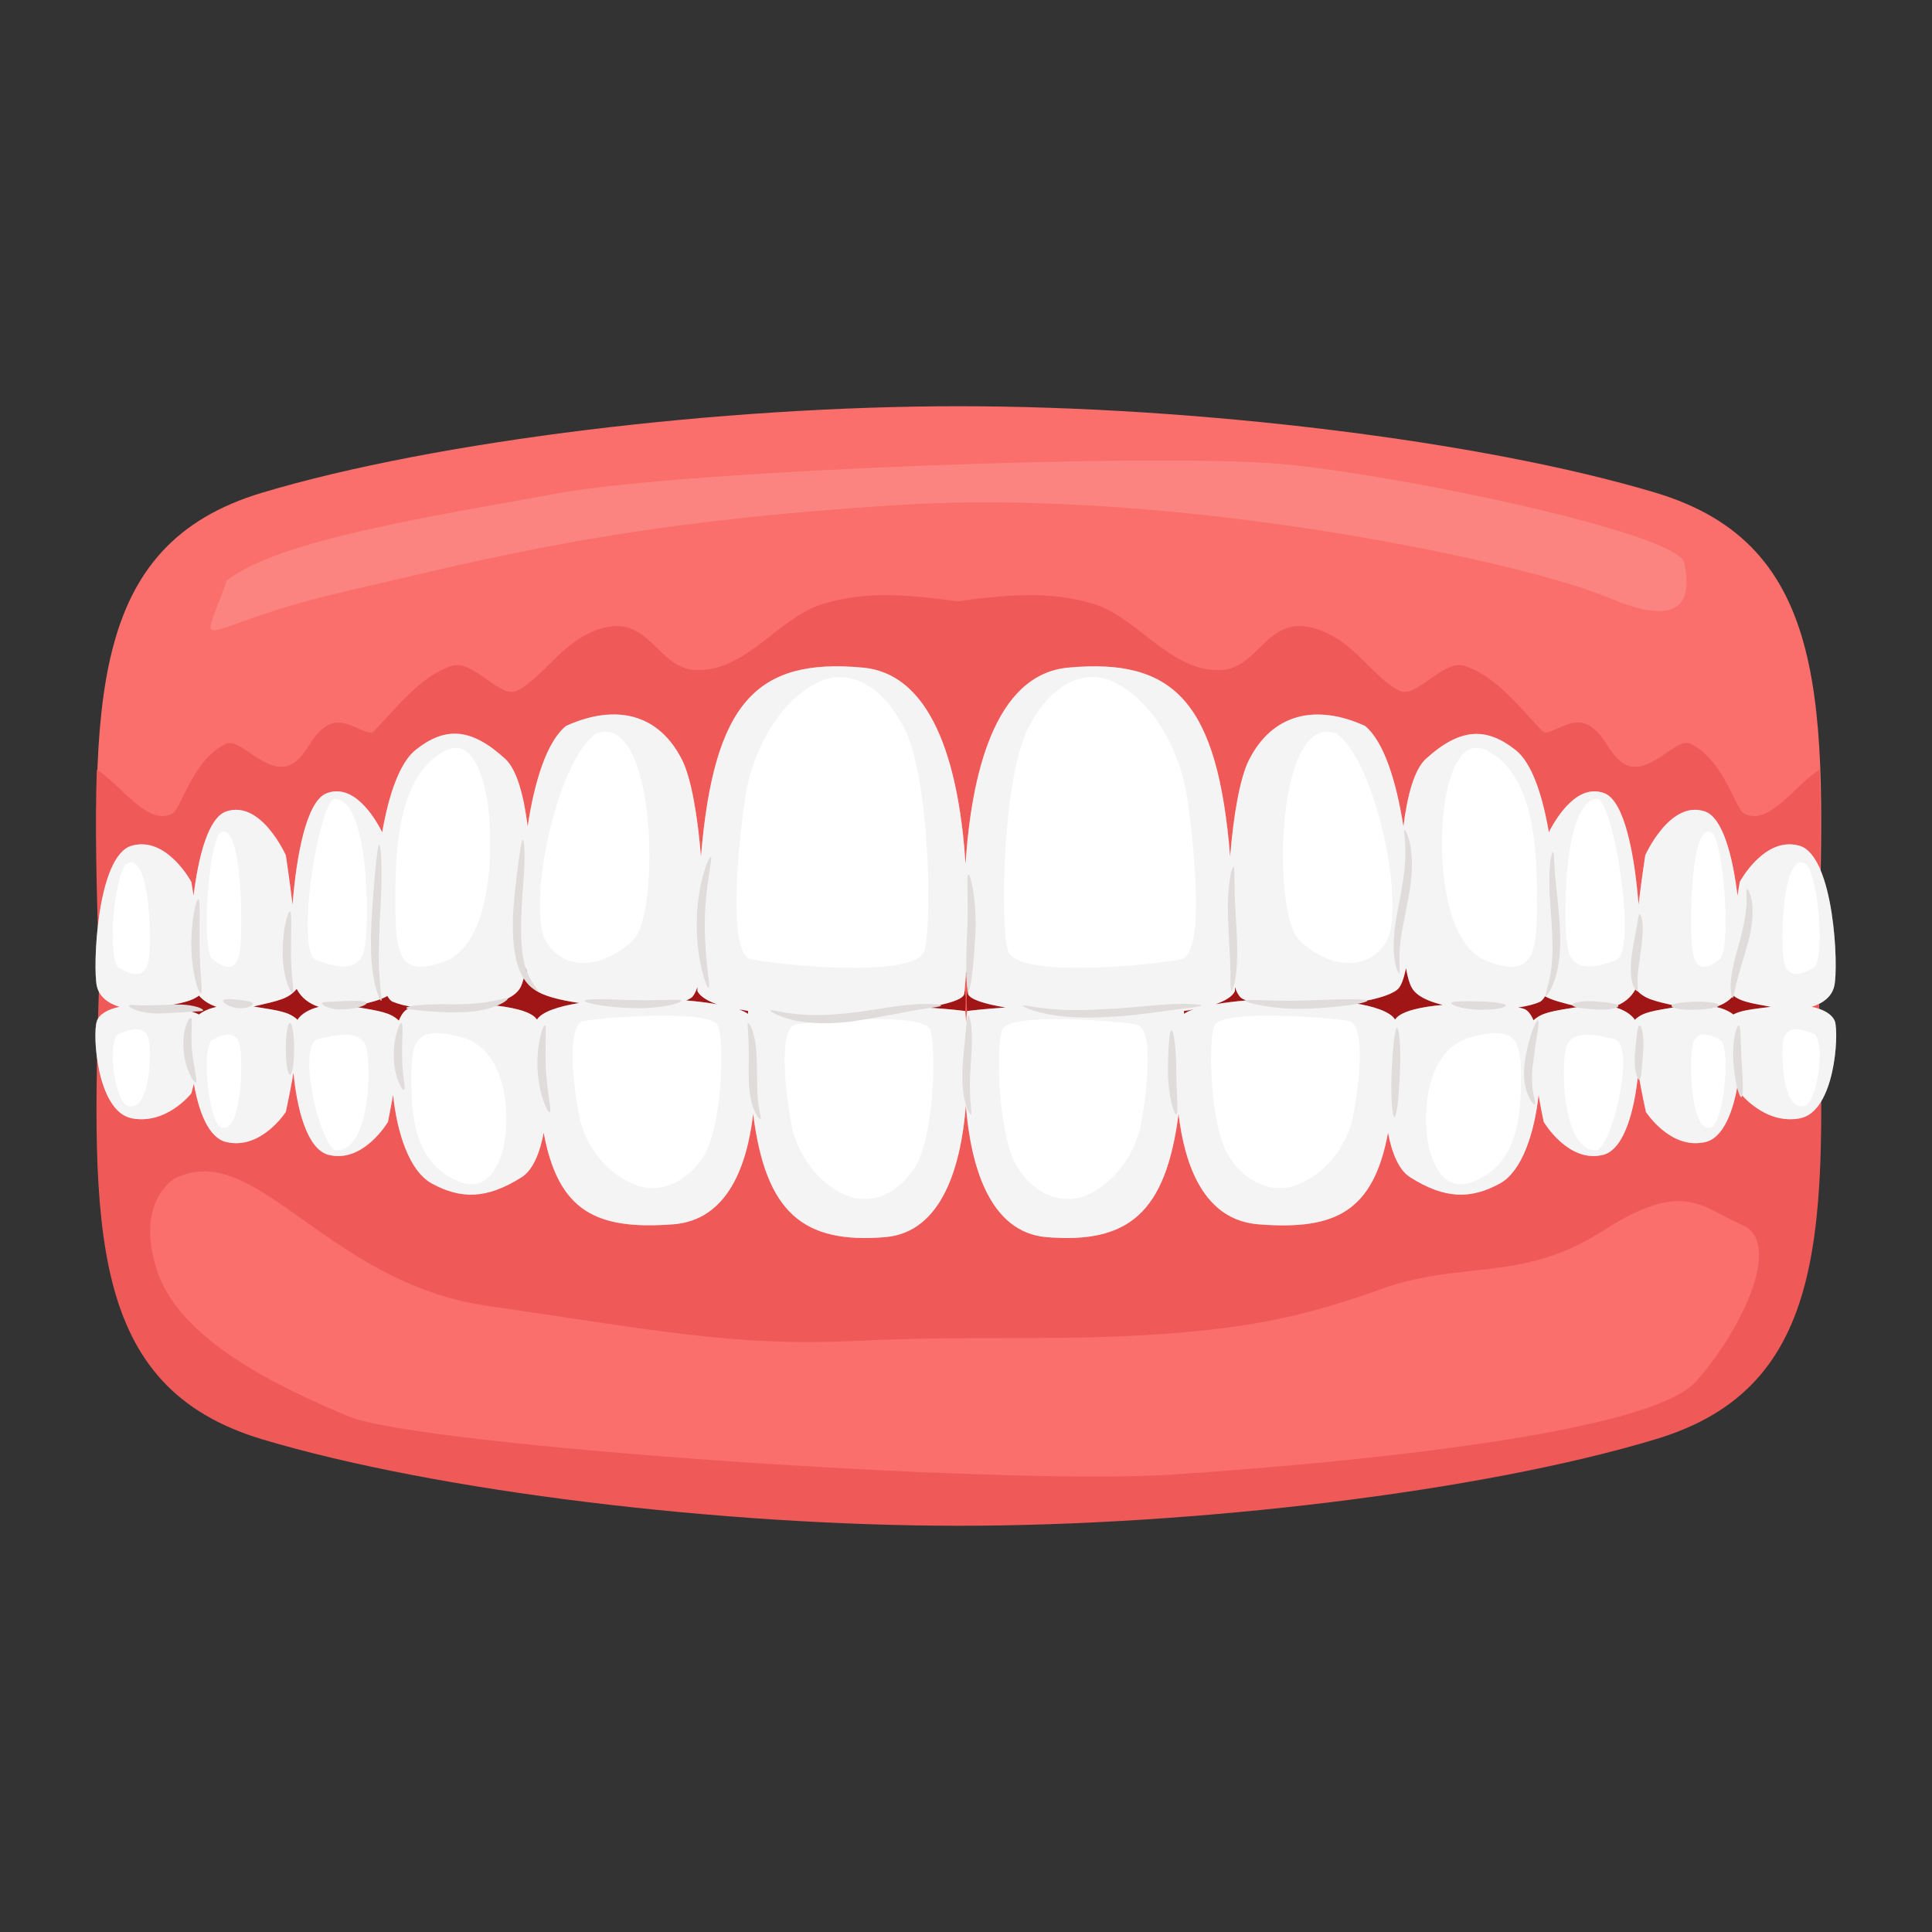 <?xml version="1.0" encoding="utf-8"?>
<!-- Generator: Adobe Illustrator 28.0.0, SVG Export Plug-In . SVG Version: 6.00 Build 0)  -->
<svg version="1.1" id="OBJECTS" xmlns="http://www.w3.org/2000/svg" xmlns:xlink="http://www.w3.org/1999/xlink" x="0px" y="0px"
	 width="500px" height="500px" viewBox="0 0 500 500" enable-background="new 0 0 500 500" xml:space="preserve">
<rect x="0" y="0" width="500" height="500" fill="#333333" stroke="none"/>
<g id="g391" transform="matrix(0.829,0,0,0.829,-110.071,40.385)">
	<path id="path389" fill="#EF5A58" d="M432.1,427.6c-73.8,0-163.1-10.7-217.5-27c-54.4-16.3-53.3-65.8-50.8-145.1h268.3h268.3
		c2.6,79.3,3.6,128.8-50.8,145.1C595.2,417,505.9,427.6,432.1,427.6L432.1,427.6z"/>
	<path id="path385" fill="#FA6F6B" d="M432.1,78.1c-73.8,0-163.1,10.7-217.5,27c-54.4,16.3-53.3,65.8-50.8,145.1h268.3h268.3
		c2.6-79.3,3.6-128.8-50.8-145.1C595.2,88.8,505.9,78.1,432.1,78.1L432.1,78.1z"/>
	<path id="path388" fill="#EF5A58" d="M408.2,137.1c-6.5,0.1-12.9,0.9-19.1,2.9c-13.5,4.5-23.2,20.5-38.5,20.5
		c-12.9,0-14.8-18.1-30.8-12.8c-11.8,3.9-17.1,14.9-25.6,19.2c-5.4,2.7-13.7-10-20.5-7.7c-10.2,3.4-17.4,13.6-24.4,20.5
		c-1.6,1.6-8.1-4.1-12.8-2.6c-6.4,2.1-7.5,10.2-12.8,12.8c-7.8,3.9-15.9-8.7-20.5-6.4c-10.5,5.2-13.8,20.4-16.7,21.8
		c-7.9,3.9-15.8-9-23.5-13.7c-0.6,17.2-0.1,36.7,0.6,58.5h268.3h268.3c0.7-21.8,1.2-41.3,0.6-58.5c-7.7,4.7-15.6,17.7-23.5,13.7
		c-2.8-1.4-6.2-16.5-16.7-21.8c-4.6-2.3-12.7,10.3-20.5,6.4c-5.3-2.7-6.4-10.7-12.8-12.8c-4.7-1.6-11.2,4.1-12.8,2.6
		c-6.9-6.9-14.2-17.1-24.4-20.5c-6.8-2.3-15.1,10.4-20.5,7.7c-8.5-4.3-13.8-15.3-25.6-19.2c-16-5.3-17.9,12.8-30.8,12.8
		c-15.3,0-25-16-38.5-20.5c-6.1-2-12.6-2.8-19.1-2.9c-8-0.1-16,0.8-23.9,1.9C424.2,138,416.2,137,408.2,137.1L408.2,137.1z"/>
	<path id="path359" fill="#A01515" d="M174.4,266.8c0,0,4.5-5.4,10.9-6.8s183.1-20.8,225.2-7.2c19.9,2.3,23.1,5.4,23.6,8.6
		c0.5,3.2-0.5,10.9-0.5,10.9S196.1,280.4,174.4,266.8L174.4,266.8z"/>
	<path id="path360" fill="#A01515" d="M694.4,266.8c0,0-4.5-5.4-10.9-6.8s-183.1-20.8-225.2-7.2c-19.9,2.3-23.1,5.4-23.6,8.6
		c-0.5,3.2,0.5,10.9,0.5,10.9S672.6,280.4,694.4,266.8L694.4,266.8z"/>
	<path id="path390" fill="#FA6F6B" d="M187.3,319.2c0,0-12.7,7.2-5.4,29c7.3,21.7,38.1,36.2,59.8,45.3c21.8,9.1,203,21.7,257.4,18.1
		c54.4-3.6,148.6-12.7,163.1-29c14.5-16.3,27.2-43.5,14.5-48.9c-12.7-5.4-18.1-14.5-43.5,1.8c-25.4,16.3-43.5,9.1-68.9,18.1
		c-25.4,9.1-43.5,12.7-74.3,14.5c-30.8,1.8-52.6,0-90.6,1.8S336,366.3,285.2,359C234.5,351.8,212.7,306.5,187.3,319.2L187.3,319.2z"
		/>
	<path id="path391" opacity="0.15" fill="#FFFFFF" d="M203.6,132.5c16.3-12.7,63.4-19.9,103.3-27.2s188.5-12.7,226.6-9.1
		c38.1,3.6,123.3,21.7,125.1,30.8c1.8,9.1,1.8,21.7-23.6,10.9c-25.4-10.9-134.1-34.4-221.2-29s-126.9,16.3-174,27.2
		S194.6,157.9,203.6,132.5z"/>
	<g>
		<path fill="#FFFFFF" d="M698.3,265.6c3.7-1.1,6.4-3.3,7.1-6.5c1.4-5.8,0-40.7-10.9-43.8c-10.9-3.1-18.6,11.3-18.6,11.3v0
			c0,0-0.3,1.7-0.7,4.3c-1.5-12.3-4.6-24.4-10.2-26.3c-10.9-3.7-18.6,13.7-18.6,13.7s-1.1,7.1-2.1,15.4
			c-1.2-15.2-4.3-32.4-10.7-34.8c-8.2-3.1-14.7,7.1-17.3,12.2c-2-11.6-5.3-21.6-10.3-25.6h0c-9.1-7.2-17.2-7.2-28.1,2.7
			c-3.6,3.3-5.8,11.4-7,21.1c-2.2-14-6.1-26.6-12-31.4c-15.4-7-29-3.8-36.3,10.8c-2.8,5.7-4.8,17.5-5.8,30
			c-3.9-47.9-17.2-62.1-50.5-59c-23.2,2.1-30.3,33.8-32.1,61.3c-1.8-27.5-8.9-59.2-32.1-61.3c-33.3-3.1-46.5,11.1-50.5,59
			c-1-12.5-3-24.3-5.8-30c-7.3-14.7-20.8-17.8-36.3-10.8h0c-6,4.8-9.9,17.4-12,31.4c-1.2-9.7-3.4-17.8-7-21.1
			c-10.9-10-19-10-28.1-2.7h0c-4.9,4-8.3,14-10.3,25.6c-2.6-5.1-9-15.3-17.3-12.2c-6.4,2.4-9.5,19.6-10.7,34.8
			c-1-8.3-2.1-15.4-2.1-15.4s-7.7-17.4-18.6-13.7c-5.6,1.9-8.7,14.1-10.2,26.3c-0.4-2.6-0.7-4.3-0.7-4.3v0c0,0-7.7-14.4-18.6-11.3
			c-10.9,3.1-12.2,38-10.9,43.8c0.7,3.2,3.4,5.4,7.1,6.5c-3.7,0.8-6.4,2.3-7.1,4.5c-1.4,4,0,28.1,10.9,30.3
			c10.9,2.1,18.6-7.8,18.6-7.8v0c0,0,0.3-1.2,0.8-3c1.5,8.5,4.5,16.9,10.1,18.2c10.9,2.6,18.6-9.4,18.6-9.4s1.3-5.9,2.4-12.3
			c1,10.9,4.1,23.9,10.9,25.7c10.9,2.8,18.6-10.3,18.6-10.3s0.7-3.6,1.6-8.4c1.2,11.7,5,23.7,12,27.6h0c9.1,5,17.2,5,28.1-1.9
			c3.5-2.2,5.7-7.5,6.9-13.9c4.6,24.6,16.4,30.4,40.4,28.6c17.1-1.3,23.1-18.4,25-34.5c3.9,31,15.7,40.6,41.2,38.5
			c17.9-1.5,23.7-22.4,25.2-41.1c1.5,18.7,7.3,39.6,25.2,41.1c25.5,2.1,37.2-7.5,41.2-38.5c1.9,16.1,7.9,33.2,25,34.5
			c24,1.9,35.8-4,40.4-28.6c1.2,6.4,3.4,11.7,6.9,13.9c10.9,6.9,19,6.9,28.1,1.9l0,0c6.9-3.9,10.7-15.8,12-27.6
			c0.8,4.8,1.6,8.4,1.6,8.4s7.7,13.1,18.6,10.3c6.8-1.8,9.9-14.8,10.9-25.7c1.1,6.4,2.4,12.3,2.4,12.3s7.7,12,18.6,9.4
			c5.6-1.3,8.7-9.7,10.1-18.2c0.4,1.8,0.8,3,0.8,3v0c0,0,7.7,9.9,18.6,7.8c10.9-2.1,12.2-26.2,10.9-30.3
			C704.7,267.9,702,266.3,698.3,265.6z M520,262.6c0.4,0.4,1.1,0.7,1.8,1c-3.5,0.3-6.7,0.7-9.6,1.2c3.1-1.1,5.3-2.4,6.1-4.1h0
			c0-0.4,0-0.9,0-1.3C518.8,260.9,519.4,262,520,262.6z M433.8,261.6c0,0,0.3-2.8,0.6-7.4c0.3,4.6,0.6,7.4,0.6,7.4
			c0.5,1.6,5,3.1,11.7,4.2c-7.3,0.5-12,1.1-12,1.1s-0.2,1.4-0.3,3.7c-0.2-2.3-0.3-3.7-0.3-3.7s-4.6-0.6-12-1.1
			C428.8,264.7,433.4,263.3,433.8,261.6z M350.5,259.4c0,0.4,0,0.9,0,1.3h0c0.8,1.6,3,3,6.1,4.1c-2.9-0.5-6.1-0.9-9.6-1.2
			c0.7-0.3,1.3-0.6,1.8-1C349.4,262,350,260.9,350.5,259.4z M194.9,268c-2.3-1.2-5.1-1.6-11.7-2.4c6.6-1.2,9.4-1.8,11.7-3.5
			c1.4,1.6,3.3,2.8,5.5,3.5C198.2,266.1,196.3,266.9,194.9,268z M225.6,269.7c-0.1-0.1-0.1-0.2-0.2-0.3c-2.6-2.2-5.3-2.6-13.5-3.9
			c8.2-1.9,10.9-2.4,13.5-5.5c1.4,2.7,3.8,4.6,6.9,5.6C229.3,266.4,226.9,267.7,225.6,269.7z M257.3,269.9
			C257.3,269.9,257.3,269.8,257.3,269.9c-2.7-2.5-5.4-2.9-14.1-4.4c5.3-1.3,8.3-2,10.5-3.3c0.5,0.9,1.1,1.6,1.7,1.8
			c1.6,0.7,3.9,1.3,6.7,1.7c-0.6,0.1-1.2,0.3-1.7,0.4C259.1,266.6,258.1,267.9,257.3,269.9z M300.4,269.6c-0.1-0.1-0.1-0.2-0.2-0.3
			c-1.9-2.4-7.9-3.7-14.7-4.3c4.6-1.1,8.3-2.8,9.7-5.4c0.7-1.2,1.2-3.3,1.8-6.1c0.7,3.5,1.6,5.9,2.8,6.8c2.3,1.8,7.6,3.2,13.8,4.1
			C306.9,265.5,301.9,267.2,300.4,269.6z M363.5,266.4c1,0.2,2,0.3,3,0.5c-0.1,0-0.1,0-0.2,0c0,0.3,0,0.6,0,0.9
			C365.6,267.3,364.7,266.9,363.5,266.4z M502.3,266.9c1-0.1,2.1-0.3,3-0.5c-1.2,0.4-2.2,0.9-2.9,1.4c0-0.3,0-0.6,0-0.9
			C502.4,266.9,502.3,266.9,502.3,266.9z M568.5,269.3c-0.1,0.1-0.1,0.2-0.2,0.3c-1.4-2.4-6.5-4.2-13.2-5.2
			c6.3-0.9,11.5-2.3,13.8-4.1c1.2-0.9,2.1-3.3,2.8-6.8c0.5,2.8,1.1,4.9,1.8,6.1c1.4,2.6,5.1,4.3,9.7,5.4
			C576.4,265.6,570.4,266.9,568.5,269.3z M611.5,269.8C611.5,269.8,611.5,269.9,611.5,269.8c-0.8-1.9-1.9-3.3-3.1-3.6
			c-0.5-0.2-1.1-0.3-1.7-0.4c2.7-0.4,5.1-1,6.7-1.7c0.6-0.3,1.2-0.9,1.7-1.8c2.1,1.2,5.2,2,10.5,3.3
			C616.9,267,614.2,267.4,611.5,269.8z M643.4,269.4c-0.1,0.1-0.1,0.2-0.2,0.3c-1.3-1.9-3.7-3.3-6.7-4.1c3.1-1,5.5-2.9,6.9-5.6
			c2.6,3.1,5.3,3.7,13.5,5.5C648.6,266.9,646,267.2,643.4,269.4z M673.9,268c-1.4-1.1-3.3-1.9-5.5-2.4c2.3-0.7,4.2-1.9,5.5-3.5
			c2.3,1.8,5.1,2.3,11.7,3.5C679,266.4,676.1,266.8,673.9,268z"/>
		<path opacity="0.32" fill="#E0DCDC" d="M698.3,265.6c3.7-1.1,6.4-3.3,7.1-6.5c1.4-5.8,0-40.7-10.9-43.8
			c-10.9-3.1-18.6,11.3-18.6,11.3v0c0,0-0.3,1.7-0.7,4.3c-1.5-12.3-4.6-24.4-10.2-26.3c-10.9-3.7-18.6,13.7-18.6,13.7
			s-1.1,7.1-2.1,15.4c-1.2-15.2-4.3-32.4-10.7-34.8c-8.2-3.1-14.7,7.1-17.3,12.2c-2-11.6-5.3-21.6-10.3-25.6h0
			c-9.1-7.2-17.2-7.2-28.1,2.7c-3.6,3.3-5.8,11.4-7,21.1c-2.2-14-6.1-26.6-12-31.4c-15.4-7-29-3.8-36.3,10.8
			c-2.8,5.7-4.8,17.5-5.8,30c-3.9-47.9-17.2-62.1-50.5-59c-23.2,2.1-30.3,33.8-32.1,61.3c-1.8-27.5-8.9-59.2-32.1-61.3
			c-33.3-3.1-46.5,11.1-50.5,59c-1-12.5-3-24.3-5.8-30c-7.3-14.7-20.8-17.8-36.3-10.8h0c-6,4.8-9.9,17.4-12,31.4
			c-1.2-9.7-3.4-17.8-7-21.1c-10.9-10-19-10-28.1-2.7h0c-4.9,4-8.3,14-10.3,25.6c-2.6-5.1-9-15.3-17.3-12.2
			c-6.4,2.4-9.5,19.6-10.7,34.8c-1-8.3-2.1-15.4-2.1-15.4s-7.7-17.4-18.6-13.7c-5.6,1.9-8.7,14.1-10.2,26.3
			c-0.4-2.6-0.7-4.3-0.7-4.3v0c0,0-7.7-14.4-18.6-11.3c-10.9,3.1-12.2,38-10.9,43.8c0.7,3.2,3.4,5.4,7.1,6.5
			c-3.7,0.8-6.4,2.3-7.1,4.5c-1.4,4,0,28.1,10.9,30.3c10.9,2.1,18.6-7.8,18.6-7.8v0c0,0,0.3-1.2,0.8-3c1.5,8.5,4.5,16.9,10.1,18.2
			c10.9,2.6,18.6-9.4,18.6-9.4s1.3-5.9,2.4-12.3c1,10.9,4.1,23.9,10.9,25.7c10.9,2.8,18.6-10.3,18.6-10.3s0.7-3.6,1.6-8.4
			c1.2,11.7,5,23.7,12,27.6h0c9.1,5,17.2,5,28.1-1.9c3.5-2.2,5.7-7.5,6.9-13.9c4.6,24.6,16.4,30.4,40.4,28.6
			c17.1-1.3,23.1-18.4,25-34.5c3.9,31,15.7,40.6,41.2,38.5c17.9-1.5,23.7-22.4,25.2-41.1c1.5,18.7,7.3,39.6,25.2,41.1
			c25.5,2.1,37.2-7.5,41.2-38.5c1.9,16.1,7.9,33.2,25,34.5c24,1.9,35.8-4,40.4-28.6c1.2,6.4,3.4,11.7,6.9,13.9
			c10.9,6.9,19,6.9,28.1,1.9l0,0c6.9-3.9,10.7-15.8,12-27.6c0.8,4.8,1.6,8.4,1.6,8.4s7.7,13.1,18.6,10.3c6.8-1.8,9.9-14.8,10.9-25.7
			c1.1,6.4,2.4,12.3,2.4,12.3s7.7,12,18.6,9.4c5.6-1.3,8.7-9.7,10.1-18.2c0.4,1.8,0.8,3,0.8,3v0c0,0,7.7,9.9,18.6,7.8
			c10.9-2.1,12.2-26.2,10.9-30.3C704.7,267.9,702,266.3,698.3,265.6z M520,262.6c0.4,0.4,1.1,0.7,1.8,1c-3.5,0.3-6.7,0.7-9.6,1.2
			c3.1-1.1,5.3-2.4,6.1-4.1h0c0-0.4,0-0.9,0-1.3C518.8,260.9,519.4,262,520,262.6z M433.8,261.6c0,0,0.3-2.8,0.6-7.4
			c0.3,4.6,0.6,7.4,0.6,7.4c0.5,1.6,5,3.1,11.7,4.2c-7.3,0.5-12,1.1-12,1.1s-0.2,1.4-0.3,3.7c-0.2-2.3-0.3-3.7-0.3-3.7
			s-4.6-0.6-12-1.1C428.8,264.7,433.4,263.3,433.8,261.6z M350.5,259.4c0,0.4,0,0.9,0,1.3h0c0.8,1.6,3,3,6.1,4.1
			c-2.9-0.5-6.1-0.9-9.6-1.2c0.7-0.3,1.3-0.6,1.8-1C349.4,262,350,260.9,350.5,259.4z M194.9,268c-2.3-1.2-5.1-1.6-11.7-2.4
			c6.6-1.2,9.4-1.8,11.7-3.5c1.4,1.6,3.3,2.8,5.5,3.5C198.2,266.1,196.3,266.9,194.9,268z M225.6,269.7c-0.1-0.1-0.1-0.2-0.2-0.3
			c-2.6-2.2-5.3-2.6-13.5-3.9c8.2-1.9,10.9-2.4,13.5-5.5c1.4,2.7,3.8,4.6,6.9,5.6C229.3,266.4,226.9,267.7,225.6,269.7z
			 M257.3,269.9C257.3,269.9,257.3,269.8,257.3,269.9c-2.7-2.5-5.4-2.9-14.1-4.4c5.3-1.3,8.3-2,10.5-3.3c0.5,0.9,1.1,1.6,1.7,1.8
			c1.6,0.7,3.9,1.3,6.7,1.7c-0.6,0.1-1.2,0.3-1.7,0.4C259.1,266.6,258.1,267.9,257.3,269.9z M300.4,269.6c-0.1-0.1-0.1-0.2-0.2-0.3
			c-1.9-2.4-7.9-3.7-14.7-4.3c4.6-1.1,8.3-2.8,9.7-5.4c0.7-1.2,1.2-3.3,1.8-6.1c0.7,3.5,1.6,5.9,2.8,6.8c2.3,1.8,7.6,3.2,13.8,4.1
			C306.9,265.5,301.9,267.2,300.4,269.6z M363.5,266.4c1,0.2,2,0.3,3,0.5c-0.1,0-0.1,0-0.2,0c0,0.3,0,0.6,0,0.9
			C365.6,267.3,364.7,266.9,363.5,266.4z M502.3,266.9c1-0.1,2.1-0.3,3-0.5c-1.2,0.4-2.2,0.9-2.9,1.4c0-0.3,0-0.6,0-0.9
			C502.4,266.9,502.3,266.9,502.3,266.9z M568.5,269.3c-0.1,0.1-0.1,0.2-0.2,0.3c-1.4-2.4-6.5-4.2-13.2-5.2
			c6.3-0.9,11.5-2.3,13.8-4.1c1.2-0.9,2.1-3.3,2.8-6.8c0.5,2.8,1.1,4.9,1.8,6.1c1.4,2.6,5.1,4.3,9.7,5.4
			C576.4,265.6,570.4,266.9,568.5,269.3z M611.5,269.8C611.5,269.8,611.5,269.9,611.5,269.8c-0.8-1.9-1.9-3.3-3.1-3.6
			c-0.5-0.2-1.1-0.3-1.7-0.4c2.7-0.4,5.1-1,6.7-1.7c0.6-0.3,1.2-0.9,1.7-1.8c2.1,1.2,5.2,2,10.5,3.3
			C616.9,267,614.2,267.4,611.5,269.8z M643.4,269.4c-0.1,0.1-0.1,0.2-0.2,0.3c-1.3-1.9-3.7-3.3-6.7-4.1c3.1-1,5.5-2.9,6.9-5.6
			c2.6,3.1,5.3,3.7,13.5,5.5C648.6,266.9,646,267.2,643.4,269.4z M673.9,268c-1.4-1.1-3.3-1.9-5.5-2.4c2.3-0.7,4.2-1.9,5.5-3.5
			c2.3,1.8,5.1,2.3,11.7,3.5C679,266.4,676.1,266.8,673.9,268z"/>
		<path id="path336" fill="#FFFFFF" d="M387.4,164.7c-13.7,7.2-20.2,24.5-21.8,34.4c-1.6,10-6.5,49.8,1.6,51.6
			c8.1,1.8,51.7,6.3,54.2-2.7c2.4-9.1,1.6-54.3-6.5-69.7C406.8,162.8,395.5,160.1,387.4,164.7L387.4,164.7z"/>
		<path id="path337" fill="#FFFFFF" d="M318.8,180.3c-12.7,9.1-21.8,55.2-15.4,65.2s19,7.2,27.2-0.9
			C338.8,236.4,337.9,173,318.8,180.3z"/>
		<path id="path338" fill="#FFFFFF" d="M270.7,186.2c-13.6,8.2-14.5,29.9-14.5,46.2s0.9,24.5,15.4,19c14.5-5.4,15.3-34.6,13.6-48
			C284.2,195.6,280.7,179.9,270.7,186.2L270.7,186.2z"/>
		<path id="path340" fill="#FFFFFF" d="M236.9,200.7c-5.4,4.5-11.8,48-5.4,50.3c6.3,2.3,13.1,4.1,15-3.2
			C248.2,240.5,248.2,199.8,236.9,200.7L236.9,200.7z"/>
		<path id="path342" fill="#FFFFFF" d="M201.2,211.6c-3.7,5.8-5.4,36.5-2.1,39.1c3.3,2.6,7.9,5.1,8.7-3.8
			C208.7,237.8,207.9,205.8,201.2,211.6z"/>
		<path id="path344" fill="#FFFFFF" d="M172.1,221.1c-4,4.8-5.8,30.1-2.2,32.3c3.6,2.1,8.5,4.2,9.4-3.2
			C180.2,242.8,179.3,216.4,172.1,221.1z"/>
		<path id="path348" fill="#FFFFFF" d="M396.9,324.4c-10.6-4.5-15.6-15.2-16.9-21.3c-1.3-6.2-5-30.9,1.3-32c6.3-1.1,40-3.9,41.9,1.7
			c1.9,5.6,1.3,33.7-5,43.2C411.9,325.5,403.2,327.2,396.9,324.4L396.9,324.4z"/>
		<path id="path351" fill="#FFFFFF" d="M275.7,320c-13.6-5.6-14.5-20.6-14.5-31.9c0-11.3,0.9-16.9,15.4-13.1
			c14.5,3.8,15.3,23.9,13.6,33.2C289.2,313.5,285.6,324.3,275.7,320L275.7,320z"/>
		<path id="path352" fill="#FFFFFF" d="M237.4,310.4c-5.4-3.1-11.8-33.2-5.4-34.7c6.3-1.6,13.1-2.8,15,2.2
			C248.7,282.8,248.7,311,237.4,310.4z"/>
		<path id="path354" fill="#FFFFFF" d="M201.2,302.9c-3.7-4-5.4-25.2-2.1-27c3.3-1.8,7.9-3.5,8.7,2.7
			C208.7,284.7,207.9,306.8,201.2,302.9z"/>
		<path id="path356" fill="#FFFFFF" d="M172.1,296.3c-4-3.3-5.8-20.8-2.2-22.3c3.6-1.5,8.5-2.9,9.4,2.2
			C180.2,281.3,179.3,299.5,172.1,296.3z"/>
		<path id="path358" fill="#FFFFFF" d="M330.7,321c-10.6-4.3-15.6-14.5-16.9-20.4c-1.3-5.9-5-29.5,1.3-30.6c6.3-1.1,40-3.8,41.9,1.6
			c1.9,5.4,1.3,32.2-5,41.3C345.8,322,337,323.7,330.7,321z"/>
		<path id="path364" fill="#FFFFFF" d="M481.4,164.7c13.7,7.2,20.2,24.5,21.8,34.4c1.6,10,6.5,49.8-1.6,51.6
			c-8.1,1.8-51.7,6.3-54.2-2.7c-2.4-9.1-1.6-54.3,6.5-69.7C461.9,162.8,473.3,160.1,481.4,164.7L481.4,164.7z"/>
		<path id="path365" fill="#FFFFFF" d="M550,180.3c12.7,9.1,21.8,55.2,15.4,65.2s-19,7.2-27.2-0.9C530,236.4,530.9,173,550,180.3z"
			/>
		<path id="path367" fill="#FFFFFF" d="M598.1,186.2c13.6,8.2,14.5,29.9,14.5,46.2s-0.9,24.5-15.4,19c-14.5-5.4-15.3-34.6-13.6-48
			C584.6,195.6,588.1,179.9,598.1,186.2L598.1,186.2z"/>
		<path id="path368" fill="#FFFFFF" d="M631.9,200.7c5.4,4.5,11.8,48,5.4,50.3c-6.3,2.3-13.1,4.1-15-3.2
			C620.6,240.5,620.6,199.8,631.9,200.7L631.9,200.7z"/>
		<path id="path370" fill="#FFFFFF" d="M667.6,211.6c3.7,5.8,5.4,36.5,2.1,39.1c-3.3,2.6-7.9,5.1-8.7-3.8
			C660.1,237.8,660.9,205.8,667.6,211.6z"/>
		<path id="path372" fill="#FFFFFF" d="M696.7,221.1c4,4.8,5.8,30.1,2.2,32.3c-3.6,2.1-8.5,4.2-9.4-3.2
			C688.6,242.8,689.5,216.4,696.7,221.1z"/>
		<path id="path375" fill="#FFFFFF" d="M471.9,324.4c10.6-4.5,15.6-15.2,16.9-21.3c1.3-6.2,5-30.9-1.3-32c-6.3-1.1-40-3.9-41.9,1.7
			c-1.9,5.6-1.3,33.7,5,43.2C456.9,325.5,465.6,327.2,471.9,324.4L471.9,324.4z"/>
		<path id="path377" fill="#FFFFFF" d="M593.1,320c13.6-5.6,14.5-20.6,14.5-31.9c0-11.3-0.9-16.9-15.4-13.1
			c-14.5,3.8-15.3,23.9-13.6,33.2C579.6,313.5,583.2,324.3,593.1,320L593.1,320z"/>
		<path id="path378" fill="#FFFFFF" d="M631.4,310.4c5.4-3.1,11.8-33.2,5.4-34.7c-6.3-1.6-13.1-2.8-15,2.2
			C620.1,282.8,620.1,311,631.4,310.4z"/>
		<path id="path380" fill="#FFFFFF" d="M667.6,302.9c3.7-4,5.4-25.2,2.1-27c-3.3-1.8-7.9-3.5-8.7,2.7
			C660.1,284.7,660.9,306.8,667.6,302.9z"/>
		<path id="path382" fill="#FFFFFF" d="M696.7,296.3c4-3.3,5.8-20.8,2.2-22.3c-3.6-1.5-8.5-2.9-9.4,2.2
			C688.6,281.3,689.5,299.5,696.7,296.3z"/>
		<path id="path384" fill="#FFFFFF" d="M538.1,321c10.6-4.3,15.6-14.5,16.9-20.4c1.3-5.9,5-29.5-1.3-30.6c-6.3-1.1-40-3.8-41.9,1.6
			c-1.9,5.4-1.3,32.2,5,41.3C523,322,531.8,323.7,538.1,321z"/>
		<path id="path1019" fill="#E0DCDC" d="M435.1,224.3c0.7-0.1,2.6,8,2.2,18.1c-0.5,10.1-1.5,18.2-2.2,18.2s-0.9-8.3-0.4-18.3
			C435.2,232.3,434.4,224.4,435.1,224.3L435.1,224.3z"/>
		<path id="path1020" fill="#E0DCDC" d="M517.9,221.9c0.3,0.1,0.2,2.2,0.3,5.7c0,4.9,0.2,6.8,0.6,13.6c0,0,0,0,0,0
			c0.3,5.7,0.3,9.9-0.1,13.8c-0.4,3.5-1.2,5.6-1.5,5.6c-0.3-0.1-0.3-2.2-0.3-5.7c-0.1-5.1-0.3-6.6-0.6-13.6c0,0,0,0,0,0
			c-0.3-5.7-0.3-9.9,0.2-13.8C516.8,224,517.5,221.9,517.9,221.9L517.9,221.9z"/>
		<path id="path1021" fill="#E0DCDC" d="M571.2,210.4c0.3-0.1,1.6,2.2,2.1,6.4c0.6,4.6,0.2,9.6-1.1,16.2c0,0-0.1,0.3-0.1,0.3
			c-1.3,7.3-2.2,10.4-2.4,15.5c-0.2,3.9,0.2,6.3-0.1,6.4c-0.3,0.1-1.4-2.3-1.7-6.4c-0.3-4.7,0.4-9.3,1.7-15.9c0,0,0.1-0.3,0.1-0.3
			c1.2-6.9,1.9-11,1.8-15.7C571.5,212.9,570.9,210.5,571.2,210.4L571.2,210.4z"/>
		<path id="path1022" fill="#E0DCDC" d="M617.6,217.3c0.4,0,0.3,2.6,0.6,6.6c0.3,4,1.1,9.7,1.5,16c0,0.1,0,0.2,0,0.3
			c0.4,6.6,0,11.8-1.3,16.1c-1.2,4-2.8,6.1-3.1,5.9c-0.3-0.2,0.7-2.5,1.4-6.3c0.8-4.3,0.9-8.9,0.5-15.6c0,0,0-0.3,0-0.3
			c-0.5-7.1-0.9-11.1-0.7-16.1C616.6,219.8,617.2,217.3,617.6,217.3L617.6,217.3z"/>
		<path id="path1023" fill="#E0DCDC" d="M644.6,236.6c0.3,0,0.9,1.3,1,3.6c0.1,2.6-0.2,5.1-0.7,8.7c0,0,0,0.1,0,0.1
			c-0.5,3.8-0.9,5.6-0.9,8.2c0,2.1,0.2,3.4-0.1,3.5c-0.3,0.1-1.2-1.1-1.7-3.3c-0.5-2.4-0.4-5.2,0.1-8.7c0,0,0-0.1,0-0.1
			c0.5-3.4,1.2-6.3,1.5-8.4C644.2,238,644.3,236.6,644.6,236.6L644.6,236.6z"/>
		<path id="path1024" fill="#E0DCDC" d="M678.2,228.8c0.3-0.1,1.3,1.8,1.6,5c0.3,3.5-0.1,7.5-1.5,12.4c0,0.1,0,0.2-0.1,0.2
			c-1.2,4.6-2.6,8.7-3.3,11.6c-0.7,2.9-0.9,4.8-1.2,4.8c-0.3,0-0.8-1.9-0.6-5.1c0.3-3.7,1.2-6.9,2.6-12c0,0,0.1-0.2,0.1-0.2
			c1.3-5.1,2-8.4,2.2-11.8C678.1,230.8,677.8,228.9,678.2,228.8L678.2,228.8z"/>
		<path id="path1025" fill="#E0DCDC" d="M296,213.4c0.4,0,0.8,4.6,0.3,11.2c-0.2,3.4-0.7,8.9-0.8,13.3c0,0.2,0,0.4,0,0.6
			c-0.1,5.1,0,9.1,0.8,12.9c1.3,6,4.6,8.8,4.4,9.2c-0.2,0.3-4.6-1.6-6.5-8.7c-1.1-4-1.4-8.3-1.3-13.5c0-0.2,0-0.4,0-0.6
			c0.2-4.9,0.8-9.7,1.2-13.4C295,217.8,295.5,213.5,296,213.4L296,213.4z"/>
		<path id="path1026" fill="#E0DCDC" d="M354.7,218.8c0.7,0.2-1.8,9.1-1.9,20.4c-0.1,11.3,1.9,20.4,1.2,20.5
			c-0.6,0.2-3.9-8.7-3.7-20.6C350.4,227.4,354,218.6,354.7,218.8z"/>
		<path id="path1027" fill="#E0DCDC" d="M251.1,215c0.4,0,0.7,2.7,0.8,7.2c0.1,5.3-0.2,9.8-0.6,17.3c0,0,0,0.6,0,0.6
			c-0.3,7.3-0.4,11.8,0,16.7c0.3,4.2,0.8,6.8,0.5,6.9c-0.3,0.1-1.5-2.4-2.3-6.7c-0.9-4.7-1.1-10-0.8-17c0-0.2,0-0.4,0-0.6
			c0.3-5.7,1-14,1.3-17.2C250.5,217.7,250.8,215,251.1,215L251.1,215z"/>
		<path id="path1028" fill="#E0DCDC" d="M223.3,235.8c0.7,0.1,0.3,5.9,0.3,12.9c0,7,1.2,12.4,0.5,12.6c-0.7,0.2-3.1-5.3-3.1-12.6
			C221,241.5,222.6,235.8,223.3,235.8L223.3,235.8z"/>
		<path id="path1029" fill="#E0DCDC" d="M194.7,232c0.7,0.1,0.3,6.7,0.4,14.8c0,8,1.1,14.4,0.4,14.6s-2.9-6.3-3-14.6
			C192.4,238.5,194,231.9,194.7,232z"/>
		<path id="path1030" fill="#E0DCDC" d="M192.4,269.1c0.7,0.2-0.2,4.6,0.3,10c0.5,5.4,1.9,9.8,1.2,10.1c-0.6,0.2-3.2-3.8-3.8-9.9
			C189.5,273.2,191.6,268.8,192.4,269.1z"/>
		<path id="path1031" fill="#E0DCDC" d="M223.3,270.6c0.7,0,1.3,3.6,1.3,8.1c0,4.5-0.6,8.1-1.3,8.1s-1.3-3.6-1.3-8.1
			C222,274.2,222.6,270.6,223.3,270.6z"/>
		<path id="path1032" fill="#E0DCDC" d="M258.1,270.6c0.7,0.1,0.1,4.9,0.2,10.6c0,5.6,1.3,10,0.6,10.3c-0.7,0.3-3.1-4.1-3.2-10.3
			C255.6,275,257.5,270.5,258.1,270.6L258.1,270.6z"/>
		<path id="path1033" fill="#E0DCDC" d="M302.9,271.4c0.7,0.1-0.1,6.2,0.3,13.6c0.4,7.4,1.9,13.3,1.2,13.5
			c-0.7,0.2-3.4-5.5-3.8-13.3C300.2,277.2,302.3,271.2,302.9,271.4z"/>
		<path id="path1034" fill="#E0DCDC" d="M366.3,270.6c0.3-0.1,1.2,1.4,1.9,4.2c0.7,3.1,0.9,6.4,0.9,10.9c0,0,0,0.2,0,0.2
			c0.1,4.8,0,7.2,0.5,10.5c0.4,2.6,0.9,4.2,0.6,4.3c-0.3,0.1-1.4-1.2-2.4-3.9c-1-3-1.3-6.4-1.3-10.9c0-0.1,0-0.1,0-0.2
			c0-4.2,0.1-8-0.1-10.7C366.3,272.4,366,270.7,366.3,270.6L366.3,270.6z"/>
		<path id="path1035" fill="#E0DCDC" d="M435.1,268.3c0.3,0,0.8,1.7,1,4.6c0.2,3.3,0,6.4-0.3,11c0,0,0,0.1,0,0.1
			c-0.3,4.7-0.3,7.5-0.1,10.7c0.2,2.7,0.5,4.4,0.2,4.5c-0.3,0.1-1.3-1.4-1.9-4.2c-0.7-3-1-6.6-0.7-11.1v-0.1c0.2-3.2,0.9-9.3,1-10.9
			C434.6,270.1,434.8,268.3,435.1,268.3L435.1,268.3z"/>
		<path id="path1036" fill="#E0DCDC" d="M498.5,272.9c0.7-0.1,1.5,6,1.5,13.2c0.1,7.2,0.7,12.9,0,13.1c-0.7,0.2-2.5-5.7-2.6-13
			C497.4,278.8,497.8,273,498.5,272.9L498.5,272.9z"/>
		<path id="path1037" fill="#E0DCDC" d="M568.9,272.2c0.7,0,1.3,6.3,0.9,14c-0.3,7.7-1,13.8-1.7,13.8s-1.2-6.3-0.9-14
			C567.6,278.3,568.2,272.2,568.9,272.2z"/>
		<path id="path1038" fill="#E0DCDC" d="M612.9,269.8c0.7,0.2-0.7,6.1-1.5,13.3c0,0.2,0,0.3-0.1,0.5c-0.4,3.7-0.3,6.4,0.1,8.8
			c0.4,2.2,0.9,3.5,0.6,3.7c-0.3,0.2-1.4-0.9-2.3-3.2c-1-2.4-1.4-5.6-1-9.5c0-0.2,0-0.3,0.1-0.5
			C609.8,275.3,612.3,269.7,612.9,269.8L612.9,269.8z"/>
		<path id="path1039" fill="#E0DCDC" d="M644.6,271.4c0.7-0.1,1.6,4,1.1,8.6c0,0.1,0,0.1,0,0.2c-0.4,4.6-0.5,8-1.1,8.2
			c-0.7,0.2-1.9-3.8-1.4-8.4c0-0.1,0-0.1,0-0.2C643.7,275.1,643.9,271.5,644.6,271.4L644.6,271.4z"/>
		<path id="path1040" fill="#E0DCDC" d="M675.6,271.4c0.7,0.1,0.5,5,0.9,11.1c0.4,6.1,0.6,11.2-0.1,11.3s-2.1-4.8-2.5-11.1
			C673.5,276.3,674.9,271.3,675.6,271.4L675.6,271.4z"/>
		<path id="path1041" fill="#E0DCDC" d="M452.1,265.2c0.1-0.3,3.1,0.5,8.1,1c5.6,0.6,11.2,0.5,19.6,0c0.6,0,1.3-0.1,1.9-0.1l0,0
			c7.2-0.5,13.7-1.3,18.5-1.4c4.7-0.1,7.6,0.2,7.6,0.5c0,0.3-2.9,0.6-7.5,1.2c-3,0.4-12.7,1.8-18.4,2.2l0,0c-0.6,0-1.3,0.1-1.9,0.1
			c-8.2,0.5-14.6,0.3-20-0.8C454.9,267,452,265.5,452.1,265.2L452.1,265.2z"/>
		<path id="path1042" fill="#E0DCDC" d="M373.3,266.7c0.1-0.3,3,0.6,7.7,1.1c5.2,0.6,10.9,0.5,18.7-0.5c0.1,0,0.2,0,0.3,0
			c8.7-1.2,12.4-2.1,18.7-2.5c4.9-0.3,7.9,0.1,7.9,0.4c0,0.4-3,0.6-7.7,1.4c-4.7,0.8-11.2,2.2-18.5,3.3c-0.1,0-0.2,0-0.4,0.1
			c-7.8,1.1-14.2,0.9-19.4-0.2C375.9,268.6,373.1,267.1,373.3,266.7z"/>
		<path id="path1043" fill="#E0DCDC" d="M315.3,263.7c0.1-0.7,6.9-0.5,15.2-0.2c8.3,0.2,14.8-0.5,15,0.2c0.1,0.7-6.6,2.6-15.1,2.3
			C321.9,265.8,315.2,264.4,315.3,263.7z"/>
		<path id="path1044" fill="#E0DCDC" d="M259.6,266c0-0.4,1.8-0.8,4.7-1c3.6-0.3,6.3-0.2,11.3-0.2c0,0,0.1,0,0.1,0
			c4.7-0.1,7.9-0.4,11-1c2.7-0.5,4.4-1.1,4.6-0.8c0.1,0.3-1.3,1.5-4.1,2.5c-3,1.1-6.7,1.8-11.4,1.8l-0.1,0
			c-4.1,0.1-8.9-0.3-11.4-0.5C261.5,266.5,259.6,266.3,259.6,266L259.6,266z"/>
		<path id="path1045" fill="#E0DCDC" d="M233.3,264.4c0.2-0.5,3.3-0.3,6.8-0.6c3.7-0.2,7.1-0.1,7.1,0.6c0.1,0.7-2.9,1.8-7,2
			C236.1,266.6,233.1,265.2,233.3,264.4L233.3,264.4z"/>
		<path id="path1046" fill="#E0DCDC" d="M202.4,263.7c0.2-0.7,2.4-0.6,4.8-0.3c2.3,0.3,4.3,0.5,4.5,1.1c0.2,0.7-1.9,1.8-4.8,1.5
			C204.1,265.6,202.3,264.3,202.4,263.7L202.4,263.7z"/>
		<path id="path1047" fill="#E0DCDC" d="M173,265.2c0.1-0.3,1.4-0.2,3.4-0.1c2.6,0.1,4.2,0,8.1-0.1c0,0,0.1,0,0.1,0
			c3.4-0.2,6-0.2,8.3,0.3c2.2,0.4,3.3,1.1,3.3,1.4c-0.1,0.3-1.4,0.3-3.4,0.4c-2,0.1-4.8,0.3-8.1,0.5c0,0-0.1,0-0.1,0
			c-3.4,0.2-6.2,0-8.5-0.7C174,266.3,172.9,265.5,173,265.2L173,265.2z"/>
		<path id="path1048" fill="#E0DCDC" d="M585.9,264.4c0.1-0.6,3.9-0.6,8.5-0.5c4.6,0.1,8.5,0.6,8.5,1.3c0,0.7-3.8,1.4-8.6,1.3
			C589.5,266.3,585.8,265.2,585.9,264.4L585.9,264.4z"/>
		<path id="path1049" fill="#E0DCDC" d="M521.7,263.7c0.1-0.7,8.4,0.3,18.8-0.1c10.4-0.4,19.1-0.6,19.1,0.1c0,0.7-8.4,2.1-19,2.5
			C530,266.5,521.6,264.3,521.7,263.7z"/>
		<path id="path1050" fill="#E0DCDC" d="M654.6,265.3c0-0.7,3.3-1.2,7.3-1.3c0.2,0,0.3,0,0.5,0c3.8-0.1,7,0.5,7,1.1
			c0,0.7-3,1.2-6.9,1.4c-0.2,0-0.3,0-0.5,0C657.9,266.7,654.5,266,654.6,265.3L654.6,265.3z"/>
		<path id="path1051" fill="#E0DCDC" d="M623.6,265c-0.1-0.7,3.2-1.4,7.2-1.1c4,0.3,7.1,0.7,7.2,1.4c0.1,0.7-3.2,1.4-7.2,1.1
			C626.8,266.2,623.6,265.7,623.6,265L623.6,265z"/>
	</g>
</g>
</svg>
